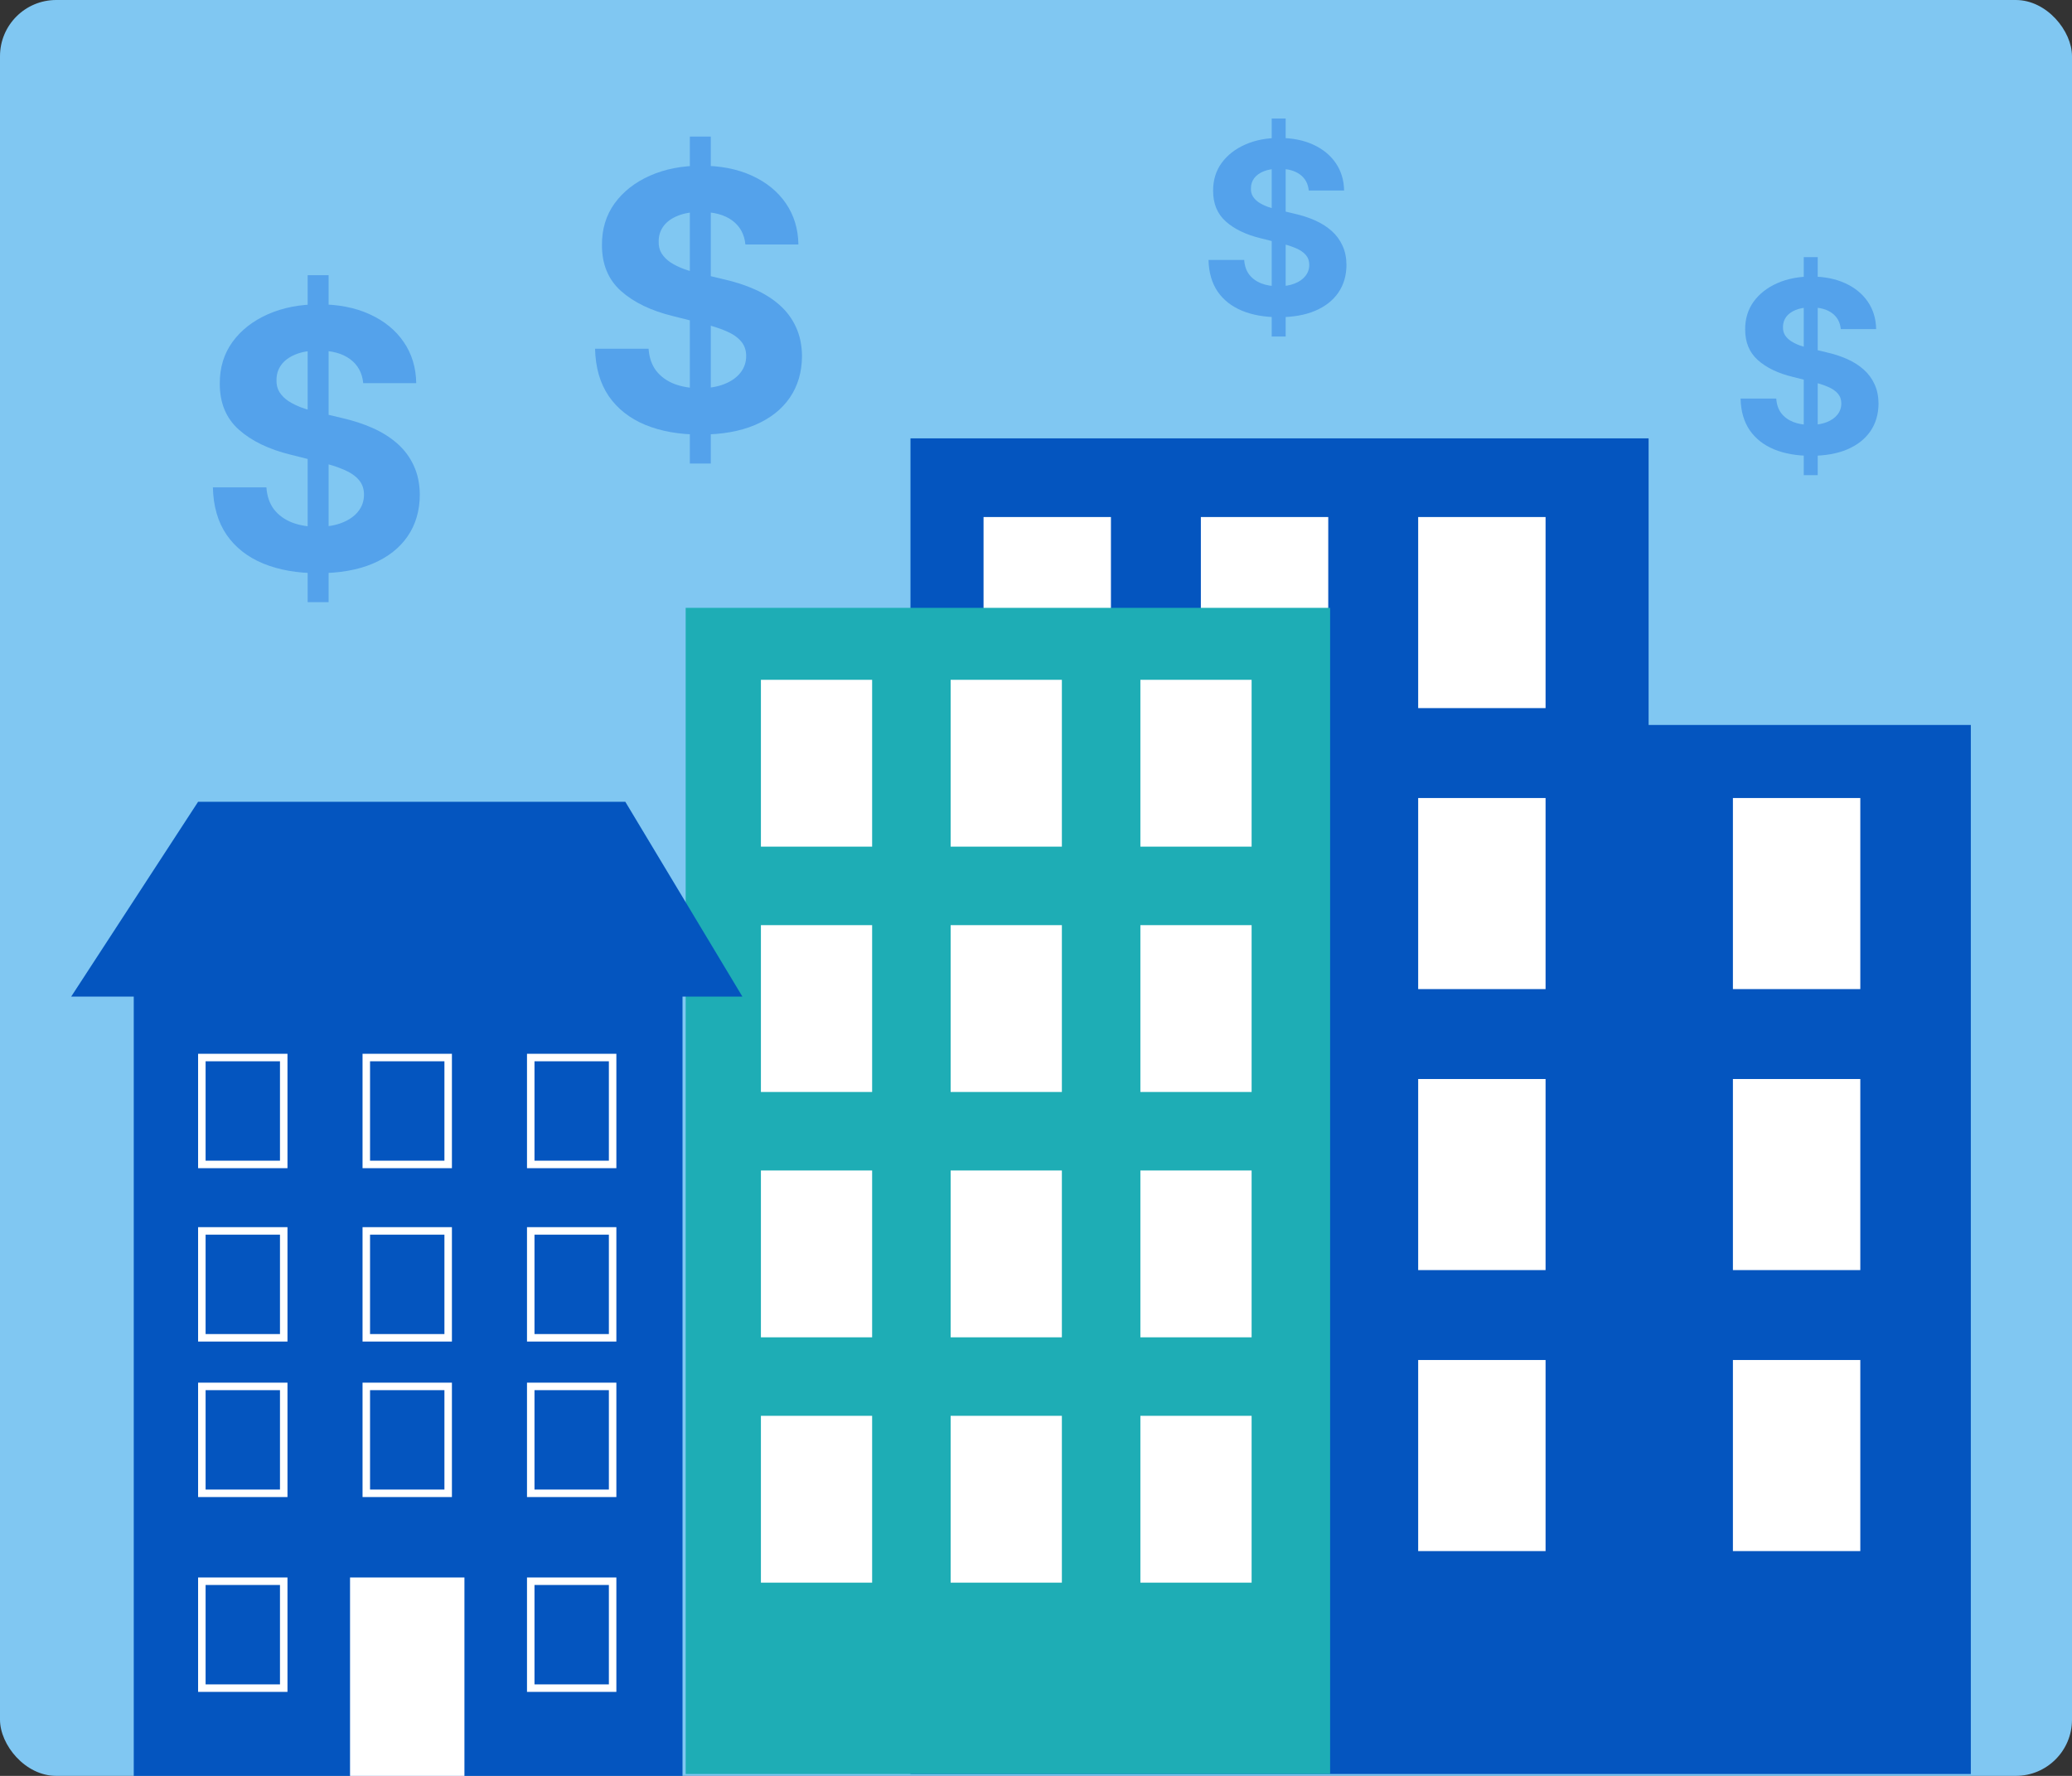 <svg width="553" height="474" viewBox="0 0 553 474" fill="none" xmlns="http://www.w3.org/2000/svg">
<rect x="0" y="0" width="553" height="474" fill="#333333" stroke="none"/>
<rect width="553" height="474" rx="15" fill="#80C7F2"/>
<path d="M243 117V473.5H526V193.5H440V117H243Z" fill="#0455BF"/>
<rect x="462.5" y="288" width="34" height="51" fill="white"/>
<rect x="262.5" y="138" width="34" height="51" fill="white"/>
<rect x="262.5" y="213" width="34" height="51" fill="white"/>
<rect x="262.5" y="288" width="34" height="51" fill="white"/>
<rect x="262.5" y="363" width="34" height="51" fill="white"/>
<rect x="320.5" y="138" width="34" height="51" fill="white"/>
<rect x="320.5" y="213" width="34" height="51" fill="white"/>
<rect x="320.5" y="288" width="34" height="51" fill="white"/>
<rect x="320.5" y="363" width="34" height="51" fill="white"/>
<rect x="378.5" y="138" width="34" height="51" fill="white"/>
<rect x="378.5" y="213" width="34" height="51" fill="white"/>
<rect x="462.5" y="213" width="34" height="51" fill="white"/>
<rect x="462.5" y="363" width="34" height="51" fill="white"/>
<rect x="378.5" y="288" width="34" height="51" fill="white"/>
<rect x="378.5" y="363" width="34" height="51" fill="white"/>
<path d="M183 162.241V473.5H355V162.241H183Z" fill="#1EADB5"/>
<rect x="203.081" y="181.449" width="29.685" height="44.528" fill="white"/>
<rect x="203.081" y="246.931" width="29.685" height="44.528" fill="white"/>
<rect x="203.081" y="312.414" width="29.685" height="44.528" fill="white"/>
<rect x="203.081" y="377.896" width="29.685" height="44.528" fill="white"/>
<rect x="253.721" y="181.449" width="29.685" height="44.528" fill="white"/>
<rect x="253.721" y="246.931" width="29.685" height="44.528" fill="white"/>
<rect x="253.721" y="312.414" width="29.685" height="44.528" fill="white"/>
<rect x="253.721" y="377.896" width="29.685" height="44.528" fill="white"/>
<rect x="304.36" y="181.449" width="29.685" height="44.528" fill="white"/>
<rect x="304.36" y="246.931" width="29.685" height="44.528" fill="white"/>
<rect x="304.36" y="312.414" width="29.685" height="44.528" fill="white"/>
<rect x="304.36" y="377.896" width="29.685" height="44.528" fill="white"/>
<rect x="36.697" y="264.138" width="144.459" height="208.862" fill="#0455BF" stroke="#0455BF" stroke-width="2"/>
<path d="M52.872 214L19 266H198.138L166.89 214H52.872Z" fill="#0455BF"/>
<rect x="93.422" y="421.046" width="30.532" height="52.954" fill="white"/>
<rect x="53.872" y="282.266" width="21.853" height="28.532" stroke="white" stroke-width="2"/>
<rect x="53.872" y="328.541" width="21.853" height="28.532" stroke="white" stroke-width="2"/>
<rect x="53.872" y="370.046" width="21.853" height="28.532" stroke="white" stroke-width="2"/>
<rect x="53.872" y="422.046" width="21.853" height="28.532" stroke="white" stroke-width="2"/>
<rect x="141.651" y="282.266" width="21.853" height="28.532" stroke="white" stroke-width="2"/>
<rect x="141.651" y="328.541" width="21.853" height="28.532" stroke="white" stroke-width="2"/>
<rect x="141.651" y="370.046" width="21.853" height="28.532" stroke="white" stroke-width="2"/>
<rect x="141.651" y="422.046" width="21.853" height="28.532" stroke="white" stroke-width="2"/>
<rect x="97.761" y="282.266" width="21.853" height="28.532" stroke="white" stroke-width="2"/>
<rect x="97.761" y="328.541" width="21.853" height="28.532" stroke="white" stroke-width="2"/>
<rect x="97.761" y="370.046" width="21.853" height="28.532" stroke="white" stroke-width="2"/>
<path d="M82.114 160.727V73.455H87.705V160.727H82.114ZM96.943 102.261C96.671 99.511 95.5 97.375 93.432 95.852C91.364 94.33 88.557 93.568 85.011 93.568C82.602 93.568 80.568 93.909 78.909 94.591C77.25 95.25 75.978 96.171 75.091 97.352C74.228 98.534 73.796 99.875 73.796 101.375C73.75 102.625 74.011 103.716 74.58 104.648C75.171 105.58 75.978 106.386 77 107.068C78.023 107.727 79.205 108.307 80.546 108.807C81.886 109.284 83.318 109.693 84.841 110.034L91.114 111.534C94.159 112.216 96.955 113.125 99.5 114.261C102.046 115.398 104.25 116.796 106.114 118.455C107.977 120.114 109.421 122.068 110.443 124.318C111.489 126.568 112.023 129.148 112.046 132.057C112.023 136.33 110.932 140.034 108.773 143.171C106.637 146.284 103.546 148.705 99.5 150.432C95.478 152.136 90.625 152.989 84.943 152.989C79.307 152.989 74.398 152.125 70.216 150.398C66.057 148.671 62.807 146.114 60.466 142.727C58.148 139.318 56.932 135.102 56.818 130.08H71.102C71.261 132.421 71.932 134.375 73.114 135.943C74.318 137.489 75.921 138.659 77.921 139.455C79.943 140.227 82.228 140.614 84.773 140.614C87.273 140.614 89.443 140.25 91.284 139.523C93.148 138.796 94.591 137.784 95.614 136.489C96.636 135.193 97.148 133.705 97.148 132.023C97.148 130.455 96.682 129.136 95.75 128.068C94.841 127 93.5 126.091 91.728 125.341C89.978 124.591 87.83 123.909 85.284 123.296L77.682 121.386C71.796 119.955 67.148 117.716 63.739 114.671C60.33 111.625 58.636 107.523 58.659 102.364C58.636 98.136 59.761 94.443 62.034 91.284C64.33 88.125 67.477 85.659 71.477 83.886C75.477 82.114 80.023 81.227 85.114 81.227C90.296 81.227 94.818 82.114 98.682 83.886C102.568 85.659 105.591 88.125 107.75 91.284C109.909 94.443 111.023 98.102 111.091 102.261H96.943Z" fill="#54A2EB"/>
<path d="M184.114 123.727V36.455H189.705V123.727H184.114ZM198.943 65.261C198.671 62.511 197.5 60.375 195.432 58.852C193.364 57.33 190.557 56.568 187.012 56.568C184.602 56.568 182.568 56.909 180.909 57.591C179.25 58.25 177.977 59.17 177.091 60.352C176.227 61.534 175.796 62.875 175.796 64.375C175.75 65.625 176.012 66.716 176.58 67.648C177.171 68.58 177.977 69.386 179 70.068C180.023 70.727 181.205 71.307 182.546 71.807C183.887 72.284 185.318 72.693 186.841 73.034L193.114 74.534C196.159 75.216 198.955 76.125 201.5 77.261C204.046 78.398 206.25 79.796 208.114 81.455C209.977 83.114 211.421 85.068 212.443 87.318C213.489 89.568 214.023 92.148 214.046 95.057C214.023 99.33 212.932 103.034 210.773 106.171C208.637 109.284 205.546 111.705 201.5 113.432C197.477 115.136 192.625 115.989 186.943 115.989C181.307 115.989 176.398 115.125 172.216 113.398C168.057 111.671 164.807 109.114 162.466 105.727C160.148 102.318 158.932 98.102 158.818 93.08H173.102C173.262 95.421 173.932 97.375 175.114 98.943C176.318 100.489 177.921 101.659 179.921 102.455C181.943 103.227 184.227 103.614 186.773 103.614C189.273 103.614 191.443 103.25 193.284 102.523C195.148 101.796 196.591 100.784 197.614 99.489C198.637 98.193 199.148 96.705 199.148 95.023C199.148 93.455 198.682 92.136 197.75 91.068C196.841 90 195.5 89.091 193.727 88.341C191.977 87.591 189.83 86.909 187.284 86.296L179.682 84.386C173.796 82.955 169.148 80.716 165.739 77.671C162.33 74.625 160.637 70.523 160.659 65.364C160.637 61.136 161.762 57.443 164.034 54.284C166.33 51.125 169.477 48.659 173.477 46.886C177.477 45.114 182.023 44.227 187.114 44.227C192.296 44.227 196.818 45.114 200.682 46.886C204.568 48.659 207.591 51.125 209.75 54.284C211.909 57.443 213.023 61.102 213.091 65.261H198.943Z" fill="#54A2EB"/>
<path d="M481.409 126.818V68.636H485.136V126.818H481.409ZM491.295 87.841C491.114 86.008 490.333 84.583 488.955 83.568C487.576 82.553 485.705 82.046 483.341 82.046C481.735 82.046 480.379 82.273 479.273 82.727C478.167 83.167 477.318 83.78 476.727 84.568C476.151 85.356 475.864 86.25 475.864 87.25C475.833 88.083 476.008 88.811 476.386 89.432C476.78 90.053 477.318 90.591 478 91.046C478.682 91.485 479.47 91.871 480.364 92.205C481.258 92.523 482.212 92.796 483.227 93.023L487.409 94.023C489.439 94.477 491.303 95.083 493 95.841C494.697 96.599 496.167 97.53 497.409 98.636C498.651 99.743 499.614 101.046 500.295 102.546C500.992 104.046 501.348 105.765 501.364 107.705C501.348 110.553 500.621 113.023 499.182 115.114C497.758 117.19 495.697 118.803 493 119.955C490.318 121.091 487.083 121.659 483.295 121.659C479.538 121.659 476.265 121.083 473.477 119.932C470.705 118.78 468.538 117.076 466.977 114.818C465.432 112.546 464.621 109.735 464.545 106.386H474.068C474.174 107.947 474.621 109.25 475.409 110.296C476.212 111.326 477.28 112.106 478.614 112.636C479.962 113.152 481.485 113.409 483.182 113.409C484.848 113.409 486.295 113.167 487.523 112.682C488.765 112.197 489.727 111.523 490.409 110.659C491.091 109.796 491.432 108.803 491.432 107.682C491.432 106.636 491.121 105.758 490.5 105.046C489.894 104.333 489 103.727 487.818 103.227C486.651 102.727 485.22 102.273 483.523 101.864L478.455 100.591C474.53 99.636 471.432 98.144 469.159 96.114C466.886 94.083 465.758 91.349 465.773 87.909C465.758 85.091 466.508 82.629 468.023 80.523C469.553 78.417 471.651 76.773 474.318 75.591C476.985 74.409 480.015 73.818 483.409 73.818C486.864 73.818 489.879 74.409 492.455 75.591C495.045 76.773 497.061 78.417 498.5 80.523C499.939 82.629 500.682 85.068 500.727 87.841H491.295Z" fill="#54A2EB"/>
<path d="M339.409 89.818V31.637H343.136V89.818H339.409ZM349.295 50.841C349.114 49.008 348.333 47.583 346.955 46.568C345.576 45.553 343.705 45.046 341.341 45.046C339.735 45.046 338.379 45.273 337.273 45.727C336.167 46.167 335.318 46.78 334.727 47.568C334.151 48.356 333.864 49.25 333.864 50.25C333.833 51.083 334.008 51.811 334.386 52.432C334.78 53.053 335.318 53.591 336 54.046C336.682 54.485 337.47 54.871 338.364 55.205C339.258 55.523 340.212 55.796 341.227 56.023L345.409 57.023C347.439 57.477 349.303 58.083 351 58.841C352.697 59.599 354.167 60.53 355.409 61.636C356.651 62.742 357.614 64.046 358.295 65.546C358.992 67.046 359.348 68.765 359.364 70.705C359.348 73.553 358.621 76.023 357.182 78.114C355.758 80.189 353.697 81.803 351 82.955C348.318 84.091 345.083 84.659 341.295 84.659C337.538 84.659 334.265 84.083 331.477 82.932C328.705 81.78 326.538 80.076 324.977 77.818C323.432 75.546 322.621 72.735 322.545 69.386H332.068C332.174 70.947 332.621 72.25 333.409 73.296C334.212 74.326 335.28 75.106 336.614 75.636C337.962 76.152 339.485 76.409 341.182 76.409C342.848 76.409 344.295 76.167 345.523 75.682C346.765 75.197 347.727 74.523 348.409 73.659C349.091 72.796 349.432 71.803 349.432 70.682C349.432 69.636 349.121 68.758 348.5 68.046C347.894 67.333 347 66.727 345.818 66.227C344.651 65.727 343.22 65.273 341.523 64.864L336.455 63.591C332.53 62.636 329.432 61.144 327.159 59.114C324.886 57.083 323.758 54.349 323.773 50.909C323.758 48.091 324.508 45.629 326.023 43.523C327.553 41.417 329.651 39.773 332.318 38.591C334.985 37.409 338.015 36.818 341.409 36.818C344.864 36.818 347.879 37.409 350.455 38.591C353.045 39.773 355.061 41.417 356.5 43.523C357.939 45.629 358.682 48.068 358.727 50.841H349.295Z" fill="#54A2EB"/>
</svg>
